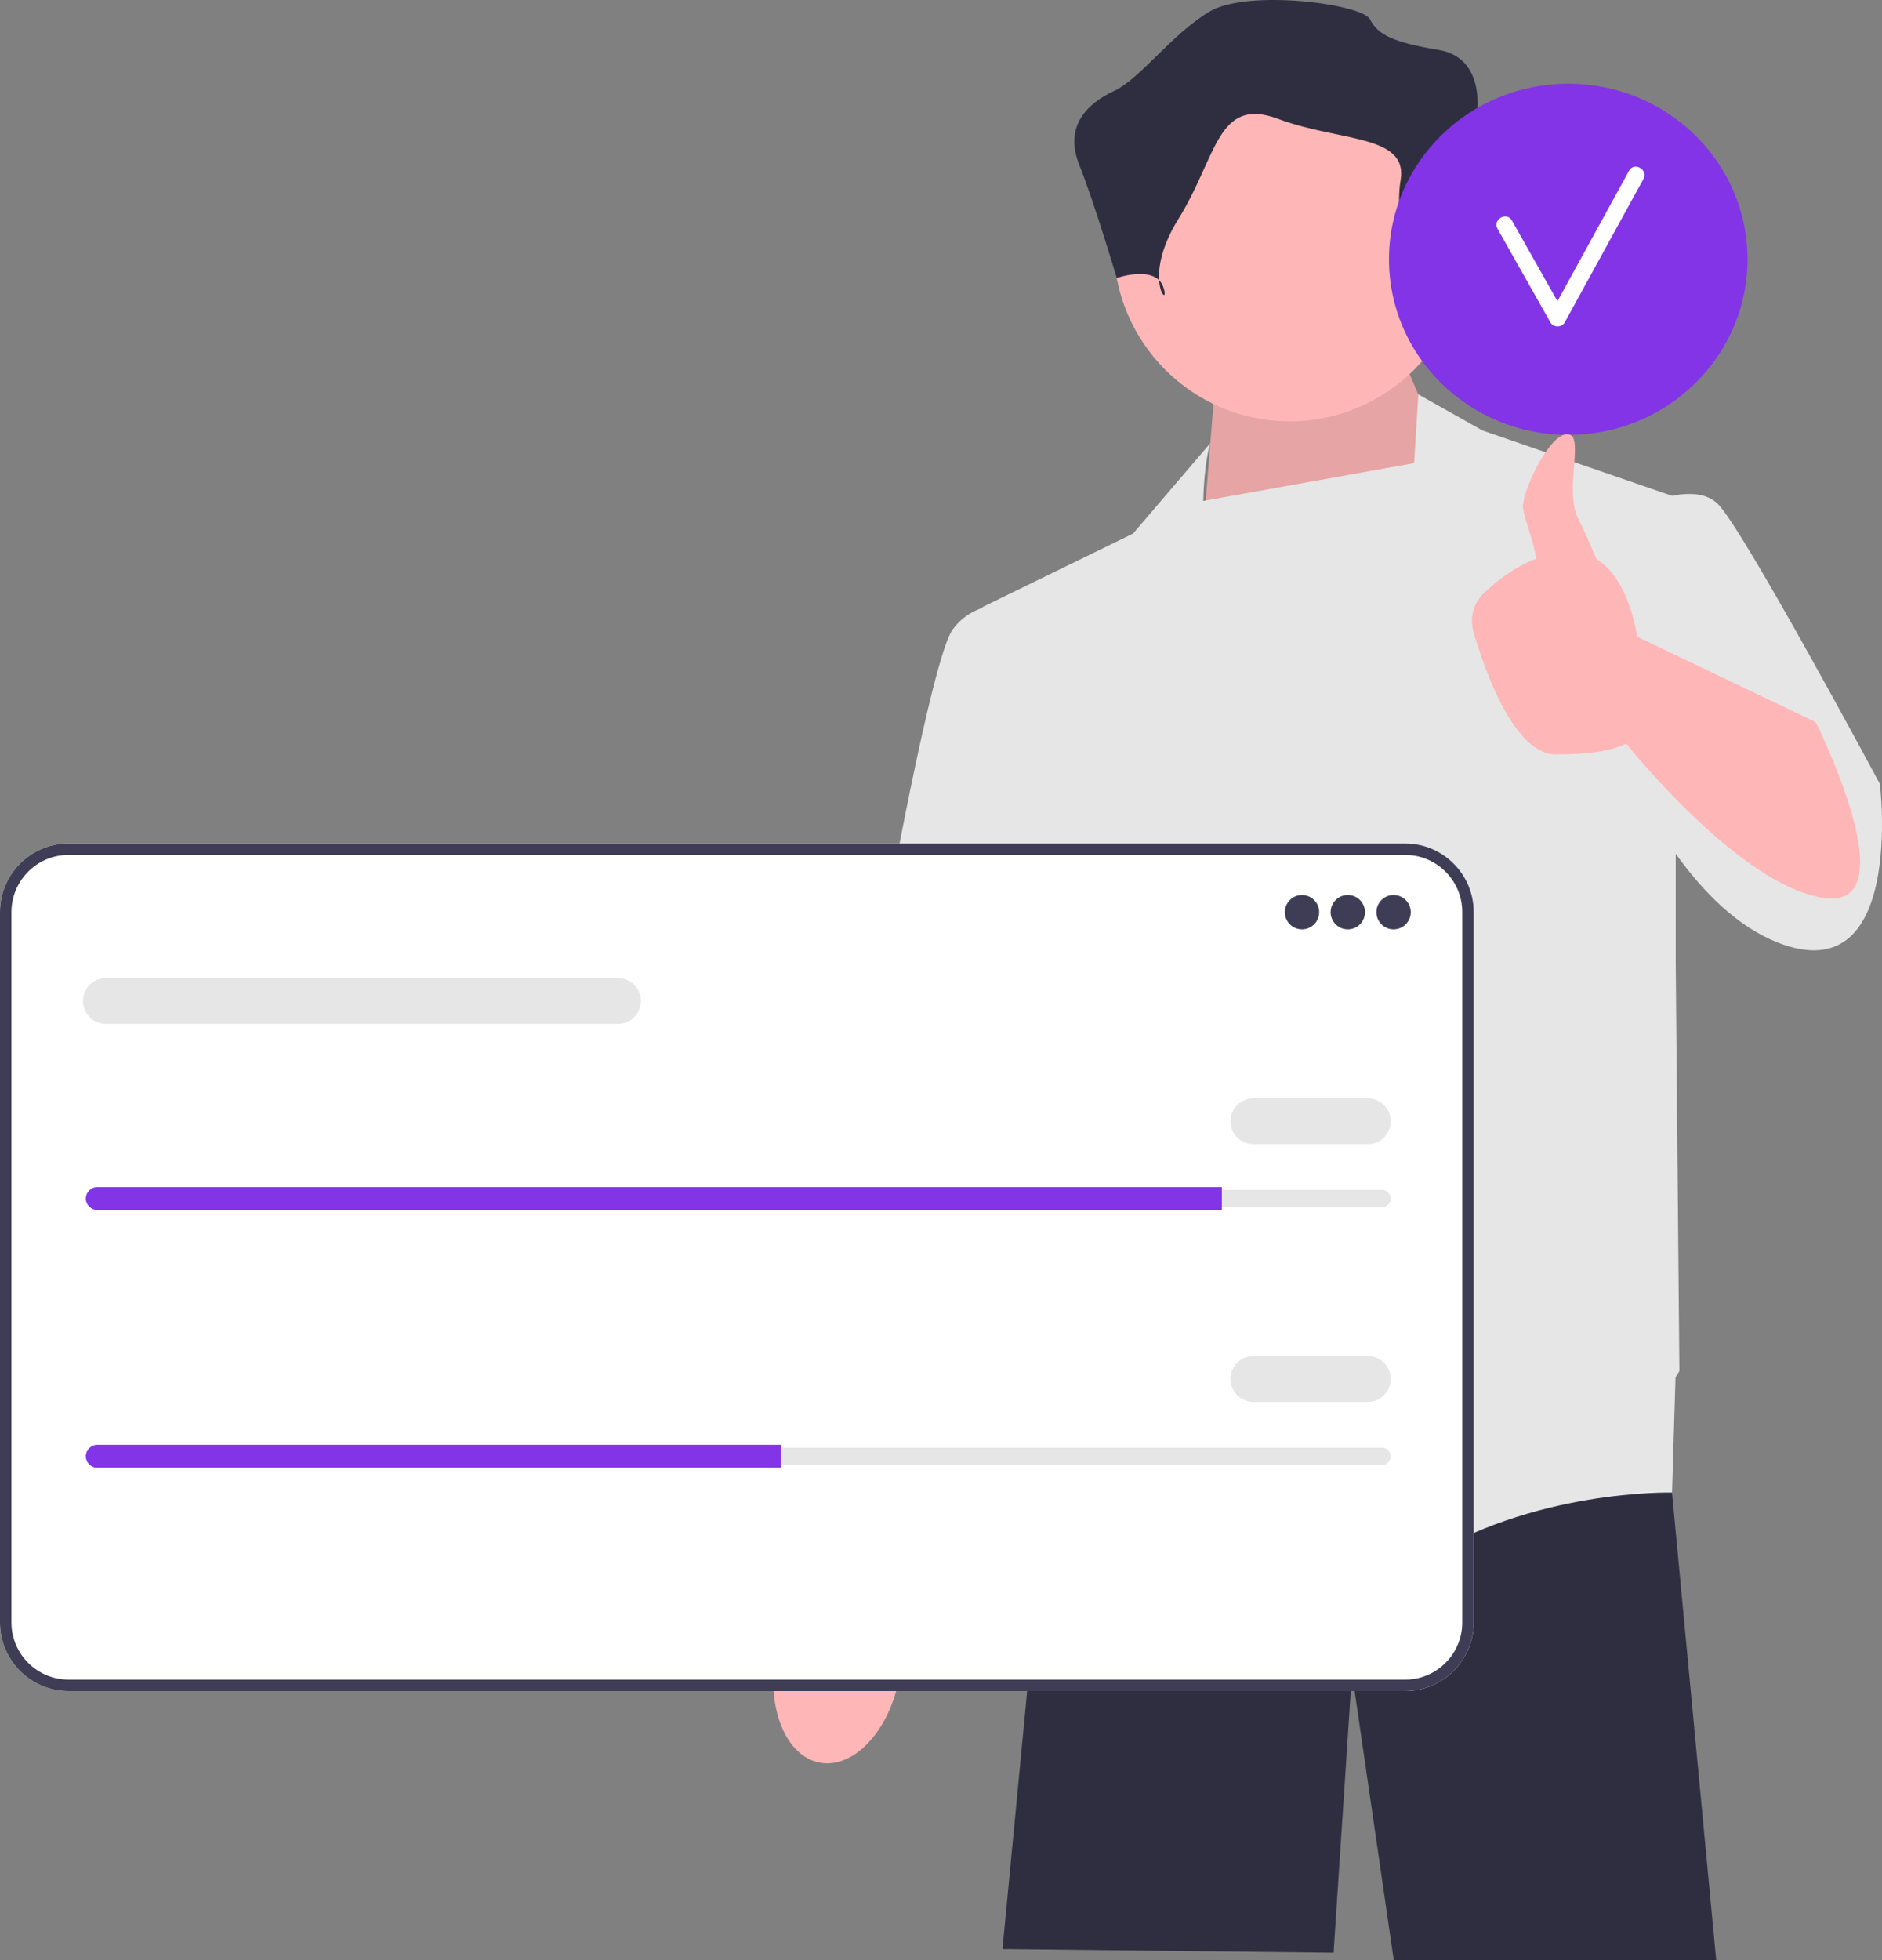 <svg xmlns="http://www.w3.org/2000/svg" width="511.563" height="532.448" viewBox="0 0 511.563 532.448" xmlns:xlink="http://www.w3.org/1999/xlink"><rect x="0" y="0" width="511.563" height="532.448" fill="#808080" stroke="none"/><polygon points="454.491 405.208 454.481 405.448 466.491 532.448 378.851 532.448 367.491 454.448 362.491 530.448 272.491 529.448 282.051 429.668 290.181 383.418 290.181 383.408 291.401 376.448 452.101 376.448 452.311 378.968 454.491 405.208" fill="#2f2e41"/><path d="M222.883,478.831c9.282,1.691,18.96-8.762,21.618-23.348,1.163-6.385,.788-12.503-.78-17.506l1.423-8.408,23.883-113.109s43.98-87.975,43.979-103.248c-.001-15.273-12.722-22.763-12.722-22.763l-17.214,.161-53.983,131.847-9.722,97.43-1.573,13.367c-3.232,4.129-5.741,9.721-6.903,16.106-2.657,14.586,2.713,27.78,11.995,29.471Z" fill="#ffb6b6"/><polygon points="397.991 135.948 381.991 98.948 329.991 107.948 326.491 151.48 397.991 135.948" fill="#ffb6b6"/><polygon points="397.991 135.948 381.991 98.948 329.991 107.948 326.491 151.48 397.991 135.948" opacity=".1"/><path d="M510.991,212.948s-37-69-44-76c-3.116-3.116-8.015-3.16-12.493-2.251l-51.507-17.749-17.458-9.809-1.15,18.662-57.315,10.287c.318-11.381,1.924-15.71,1.924-15.71l-21,24.569-41,20,.022,.18c-3.009,1.05-5.861,2.847-8.022,5.82-8,11-30,145-30,145l47,10,6.396-40.14,4.604,36.14,3.5,67.5s64,55,95,35,69-19,69-19l.948-31.288c.675-1.079,1.052-1.712,1.052-1.712l-1-110.984v-29.532c7.618,10.614,16.812,19.741,27.5,24.016,35,14,28-43,28-43Z" fill="#e6e6e6"/><circle cx="350.556" cy="66.62" r="47.838" fill="#ffb6b6"/><path d="M384.875,80.139s4.16-14.56,13.52-13.52c9.36,1.04,11.44-7.28,9.36-11.44-2.08-4.16-6.24-24.959-6.24-24.959,0,0,2.08-14.56-10.4-16.639-12.48-2.08-16.639-4.16-18.719-8.32-2.08-4.16-33.279-8.32-43.679-2.08-10.4,6.24-18.719,18.212-25.999,21.585-7.28,3.374-13.52,9.614-9.36,20.013,4.16,10.4,10.193,30.739,10.193,30.739,0,0,10.606-3.7,12.686,2.54,2.08,6.24-6.24-2.08,4.16-18.719,10.4-16.639,10.4-33.279,27.039-27.039,16.639,6.24,35.359,4.16,33.279,16.639-2.08,12.48,4.16,31.199,4.16,31.199Z" fill="#2f2e41"/><g><path d="M381.949,459.384H18.633c-10.275,0-18.633-8.359-18.633-18.633V247.758c0-10.274,8.359-18.633,18.633-18.633H381.949c10.275,0,18.633,8.359,18.633,18.633v192.993c0,10.274-8.359,18.633-18.633,18.633Z" fill="#fff"/><path d="M381.949,459.384H18.633c-10.275,0-18.633-8.359-18.633-18.633V247.758c0-10.274,8.359-18.633,18.633-18.633H381.949c10.275,0,18.633,8.359,18.633,18.633v192.993c0,10.274-8.359,18.633-18.633,18.633ZM18.633,232.236c-8.558,0-15.522,6.963-15.522,15.522v192.993c0,8.558,6.963,15.522,15.522,15.522H381.949c8.558,0,15.522-6.963,15.522-15.522V247.758c0-8.558-6.963-15.522-15.522-15.522H18.633Z" fill="#3f3d56"/><circle cx="353.908" cy="247.794" r="4.667" fill="#3f3d56"/><circle cx="366.355" cy="247.794" r="4.667" fill="#3f3d56"/><circle cx="378.801" cy="247.794" r="4.667" fill="#3f3d56"/><path d="M26.449,323.251c-1.287,0-2.334,1.047-2.334,2.334,0,.627,.242,1.208,.682,1.636,.444,.454,1.025,.697,1.652,.697H375.69c1.287,0,2.334-1.047,2.334-2.334,0-.627-.242-1.208-.682-1.636-.444-.454-1.025-.697-1.652-.697H26.449Z" fill="#e6e6e6"/><path d="M332.127,322.473v6.223H26.449c-.856,0-1.634-.342-2.194-.918-.576-.56-.918-1.338-.918-2.194,0-1.711,1.4-3.112,3.112-3.112H332.127Z" fill="#8234e6"/><path d="M371.8,310.805h-31.116c-3.431,0-6.223-2.791-6.223-6.223s2.792-6.223,6.223-6.223h31.116c3.431,0,6.223,2.791,6.223,6.223s-2.792,6.223-6.223,6.223Z" fill="#e6e6e6"/><path d="M167.99,278.133H28.782c-3.431,0-6.223-2.791-6.223-6.223s2.792-6.223,6.223-6.223H167.99c3.431,0,6.223,2.791,6.223,6.223s-2.792,6.223-6.223,6.223Z" fill="#e6e6e6"/><path d="M26.449,393.262c-1.287,0-2.334,1.047-2.334,2.334,0,.627,.242,1.208,.682,1.636,.444,.454,1.025,.697,1.652,.697H375.69c1.287,0,2.334-1.047,2.334-2.334,0-.627-.242-1.208-.682-1.636-.444-.454-1.025-.697-1.652-.697H26.449Z" fill="#e6e6e6"/><path d="M212.33,392.485v6.223H26.449c-.856,0-1.634-.342-2.194-.918-.576-.56-.918-1.338-.918-2.194,0-1.711,1.4-3.112,3.112-3.112H212.33Z" fill="#8234e6"/><path d="M371.8,380.816h-31.116c-3.431,0-6.223-2.791-6.223-6.223s2.792-6.223,6.223-6.223h31.116c3.431,0,6.223,2.791,6.223,6.223s-2.792,6.223-6.223,6.223Z" fill="#e6e6e6"/></g><g><ellipse cx="426.274" cy="70.441" rx="48.726" ry="47.7" fill="#8234e6"/><path d="M442.811,46.381c-6.487,11.812-12.974,23.624-19.461,35.437-4.134-7.305-8.246-14.623-12.391-21.922-1.431-2.521-5.325-.254-3.89,2.274,4.804,8.461,9.559,16.951,14.364,25.413,.821,1.447,3.077,1.48,3.89,0,7.126-12.976,14.252-25.951,21.378-38.927,1.396-2.543-2.492-4.818-3.89-2.274Z" fill="#fff"/></g><path d="M493.538,196.172l-48.547-23.223s-1.95-15.544-11.054-21.088c-1.548-3.692-3.329-7.749-4.946-10.963-4-7.949,2-22.949-3-22.949s-12.391,15.775-12,20c.3,3.243,2.981,8.905,3.534,13.861-6.097,2.299-11.016,6.241-14.25,9.379-2.799,2.716-3.838,6.768-2.745,10.511,3.169,10.847,11.092,33.249,22.46,33.249,15,0,19-3,19-3,0,0,31,39,54,42s-2.453-47.777-2.453-47.777Z" fill="#ffb6b6"/></svg>